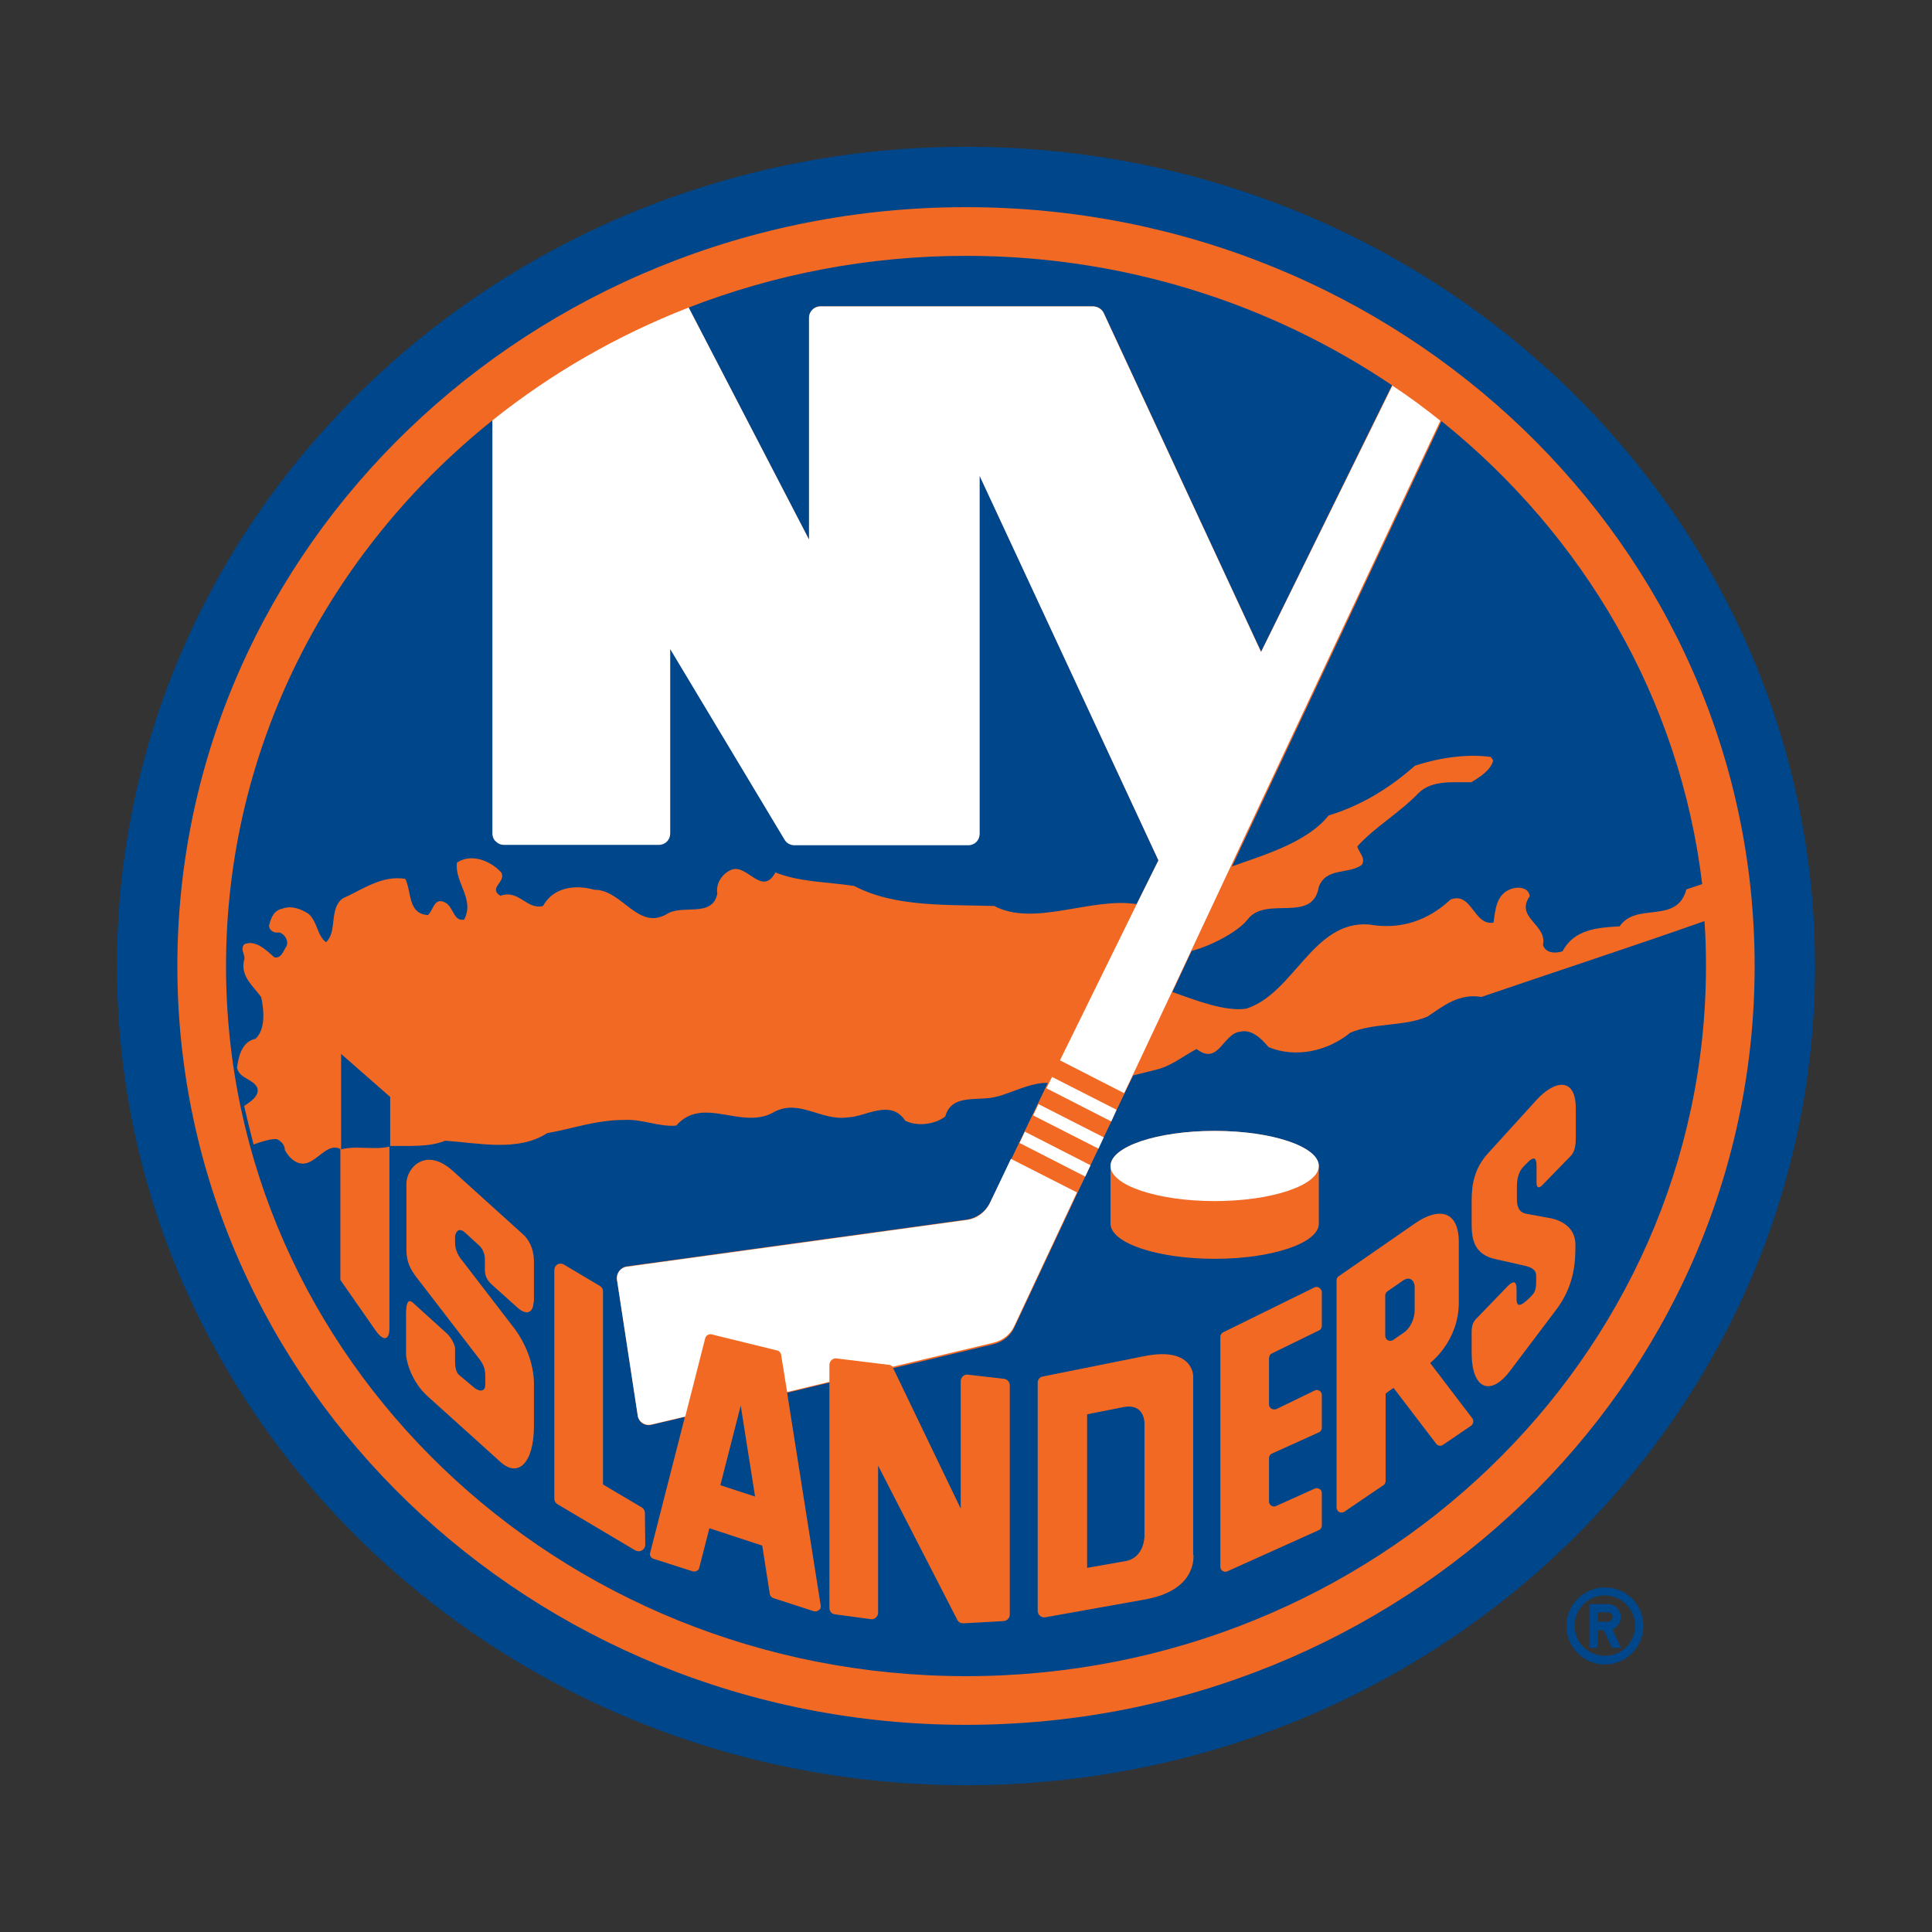 <?xml version="1.0" encoding="utf-8"?>
<!-- Generator: Adobe Illustrator 26.0.2, SVG Export Plug-In . SVG Version: 6.00 Build 0)  -->
<svg version="1.1" id="Layer_1" xmlns="http://www.w3.org/2000/svg" xmlns:xlink="http://www.w3.org/1999/xlink" x="0px" y="0px"
	 viewBox="0 0 512 512" style="enable-background:new 0 0 512 512;" xml:space="preserve">
<rect x="0" y="0" width="512" height="512" fill="#333333" stroke="none"/>
<style type="text/css">
	.st0{fill:#00468B;}
	.st1{fill:#F26924;}
	.st2{fill:#FFFFFF;}
</style>
<g>
	<path class="st0" d="M425.3,420.7c-5.6,0-10.2,4.6-10.2,10.2c0,5.6,4.6,10.2,10.2,10.2c5.6,0,10.2-4.6,10.2-10.2
		C435.5,425.2,431,420.7,425.3,420.7L425.3,420.7z M425.3,438.8c-3.2,0-6.2-1.9-7.4-4.9c-0.4-1-0.6-2-0.6-3.1c0-4.4,3.6-8,8-8
		c4.4,0,8,3.6,8,8C433.3,435.3,429.8,438.8,425.3,438.8L425.3,438.8z M429.5,428.5c0-0.9-0.4-1.8-1-2.4c-0.6-0.6-1.5-1-2.4-1h-4.9
		v11.6h2.2v-4.7h1.6l2.2,4.7h2.4l-2.3-4.9C428.6,431.3,429.5,430,429.5,428.5L429.5,428.5z M426.1,429.8h-2.7v-2.5h2.7
		c0.7,0,1.3,0.6,1.3,1.3C427.3,429.2,426.8,429.8,426.1,429.8z"/>
	<path class="st0" d="M256,38.9C131.7,38.9,31,136.1,31,256c0,119.9,100.7,217.1,225,217.1c124.3,0,225-97.2,225-217.1
		C481,136.1,380.3,38.9,256,38.9L256,38.9z"/>
	<path class="st1" d="M256,54.9C140.6,54.9,47,145,47,256c0,111,93.6,201.1,209,201.1c115.4,0,209-90,209-201.1
		C465,145,371.4,54.9,256,54.9L256,54.9z"/>
	<path class="st0" d="M103.4,303.8v-13.1l-13-11.4v25.3C94.4,303.5,99.3,304.9,103.4,303.8z"/>
	<path class="st0" d="M451.7,244.1c-18.4,6.5-41.3,14-59.1,20.1c-6-1-10.1,2.4-14.3,5.2c-6.3,2.7-14.3,1.6-20.5,4.3
		c-5.8,4.8-14.4,6.8-21.6,3.8c-1.9-2.2-4.4-4.8-7.5-4.1c-4.7,0.5-5.7,9.1-11.6,4.6c-3.6,1.9-6.8,4.6-10.8,5.5l-6,1.5l-2.3,4.8
		l-2.1,4.4l-1.4,3l-2.1,4.4l-1.4,3l-2.1,4.4l-1.4,3l-2.1,4.4l-16.6,35.4c-1,2.2-3,3.8-5.4,4.4l-26.8,6.4c0.1,0.1,0.3,0.2,0.3,0.4
		l17.7,36.8V366c0-0.5,0.2-0.9,0.6-1.3c0.4-0.3,0.8-0.5,1.3-0.4l9.6,1.1c0.8,0.1,1.5,0.8,1.5,1.7v60.8c0,0.9-0.7,1.6-1.6,1.7
		l-10.7,0.6c-0.7,0-1.3-0.3-1.6-0.9l-21-40.9v39c0,0.5-0.2,0.9-0.6,1.3c-0.4,0.3-0.8,0.5-1.3,0.4l-9.6-1.3c-0.8-0.1-1.4-0.8-1.4-1.7
		v-59.7l-11.2,2.7l8.9,56.4c0.1,0.5-0.1,0.9-0.5,1.2c-0.4,0.3-0.8,0.4-1.3,0.3l-10.8-3.5c-0.5-0.2-0.8-0.6-0.9-1.1l-2-12.8L188,405
		l-2.7,10.5c-0.1,0.4-0.3,0.7-0.7,0.8c-0.3,0.2-0.7,0.2-1.1,0.1l-10.3-3.3c-0.7-0.2-1.1-0.9-0.9-1.6l9.2-36l-8.9,2.1
		c-1.3,0.3-2.6-0.2-3.2-1.3c-0.2-0.4-0.4-0.7-0.4-1.2l-5.5-36c-0.1-0.8,0.1-1.6,0.6-2.3c0.5-0.6,1.2-1.1,2-1.2l90.1-12.4
		c2.6-0.4,4.9-2,6.1-4.4l5.7-11.6l2.1-4.4l1.4-2.9l2.1-4.4l1.4-2.9l2.1-4.4l0.6-1.2c-4.2-0.3-10.3,2.9-13.5,3.6
		c-4.8,1.4-12-1-13.7,5.3c-2.8,2.1-7.4,2.7-10.6,1.1c-3.9-5.9-10.6-1-15.1-0.9c-7.1,1.1-12.8-4.9-19.5-1.5
		c-8.6,5.2-18.9-4.5-26.1,3.7c-4.6,0.4-8.9-1.8-13.9-1.5c-7.3,0-13.5,2.3-20.3,3.5c-7.7,5-18.2,2.6-27,2c-4.4,1.8-9.9,1.3-14.8,1.4
		v48.4c0,2.9-1.5,3.7-3.8,0.3l-9.2-13.2v-34.7c-3-1.6-5.5,2.3-8.3,3.5c-2.8,1.3-5.2-1-6.4-3.2c0-1.2-0.8-2.3-2.1-2.9
		c-1.4-0.2-4,0.6-6.2,1.4c-0.9-3.4-1.7-6.8-2.5-10.2c1.8-1.2,4.1-2.7,3.5-4.8c-1.2-2.5-4.6-2.3-5.4-5.3c0.4-3,1.3-7,4.9-7.7
		c2.7-2.5,2.3-7.6,1.5-11.1c-2.4-3.2-5.7-5.7-4.4-10.2c0-1.2-1.2-2.7,0-3.8c2.9-1.2,5.8,1.6,7.9,3.5c1.9,0.4,2.4-1.8,3.2-2.9
		c0.7-1.5-0.5-3.4-2-3.7c-1.3,0.3-2.6-0.6-2.6-1.8c0.5-2,1.2-4,3.5-4.5c2.5-0.9,5,0.1,7,1.4c2.4,2.2,2.2,5.7,4.6,7.5
		c3.1-2.9,0.7-8.8,4.4-11.6c5.2-2.3,10.3-6.2,16.6-5.2c1.7,3.3,0.6,9.3,6,9.6c1.5-1.3,1.6-4.7,4.4-3.4c2.4,1,2.3,5.2,5.2,4.6
		c2.9-5.4-2.6-9.9-1.9-15.1c3.9-2.6,9.1-0.4,11.8,2.7c1.2,2.5-3.6,4-0.3,6.1c4.9-1.8,7,3.8,11.3,2.7c2.8-5.1,8.7-5.7,13.6-4.3
		c7.3-0.1,11.5,10.8,19.1,6.5c4.1-2.8,12.2,1.1,13.5-5.5c-0.5-2.9,1.6-5.6,4-6.4c4.1-1.2,7.9,7.2,11.4,0.8
		c6.4,2.6,13.9,2.5,20.9,3.6c10.8,5.7,24.9,4.9,37.1,5.3c10.6,5.6,25.6-2.4,37.7-0.5L307,228l-47.4-102.1v94.9c0,1.7-1.3,3-3,3
		h-46.1c-1.1,0-2-0.6-2.6-1.5l-30.3-50.5v48.9c0,1.7-1.3,3-3,3h-41.1c-0.8,0-1.6-0.3-2.1-0.9c-0.6-0.6-0.9-1.3-0.9-2.1V111.4
		C87.4,145.9,59.9,197.9,59.9,256c0,103.9,87.8,188.2,196.1,188.2c108.3,0,196.1-84.3,196.1-188.2C452.1,252,452,248,451.7,244.1
		L451.7,244.1z M141.4,345c0,2.3-1.4,4.1-4.3,1.5l-6.8-6.1c-1.4-1.3-1.8-2.5-1.8-4v-2.6c0-1.6-0.6-2.9-1.6-3.8l-3.6-3.3
		c-2.2-2-2.7,0.8-2.7,0.8v1.9c0,2.2,1.3,3.9,1.3,3.9l14.3,18.6c2.9,3.8,5.3,9.3,5.3,14.9v11.1c0,9.7-4.1,13.8-8.8,9.6l-19.4-17.5
		c-4-3.6-5.7-8.9-5.7-11.5v-10.1c0-3.3,0.6-4.3,1.9-3.1l8.5,7.7c1.3,1,2.6,3.2,2.6,4.4v2.2c0,1.8-0.1,3.9,1.2,4.9l3.7,3.1
		c1.3,1.2,3.1,1.4,3.1-0.6v-2.5c0-1.5-0.4-2.7-1.3-4l-17-22.1c-1.5-2-2.6-3.9-2.6-7.3v-17.4c0-4.2,5.1-9.9,12.3-3.4l18.7,16.9
		c1.2,1.1,2.8,3.4,2.8,7.2V345L141.4,345z M171,409.4c0,0.9-0.8,1.7-1.7,1.7c-0.3,0-0.6-0.1-0.9-0.2l-20.7-12.3
		c-0.5-0.3-0.8-0.9-0.8-1.4v-60.6c0-0.6,0.3-1.2,0.8-1.5c0.5-0.3,1.2-0.3,1.7,0l9.6,5.7c0.5,0.3,0.8,0.8,0.8,1.4v51.2l10.3,6.1
		c0.5,0.3,0.8,0.9,0.8,1.4L171,409.4L171,409.4z M316.3,412.1c0,1.7,0,9.5-13,11.8l-26.3,4.7c-0.5,0.1-1-0.1-1.4-0.4
		c-0.4-0.3-0.6-0.8-0.6-1.3v-60.5c0-0.8,0.6-1.5,1.3-1.6l26.9-5.4c13-2.6,13,5.2,13,5.2V412.1z M294.3,324.3V309
		c0-5.1,12.3-9.3,27.6-9.3c15.2,0,27.6,4.2,27.6,9.3v15.3c0,5.1-12.3,9.3-27.6,9.3C306.7,333.6,294.3,329.4,294.3,324.3L294.3,324.3
		z M350.3,351.4c0,0.5-0.3,1-0.8,1.2l-12.5,6.1c-0.2,0.1-0.4,0.3-0.5,0.5c-0.1,0.2-0.2,0.5-0.2,0.7v12.3c0,0.7,0.6,1.3,1.3,1.3
		c0.2,0,0.5,0,0.7-0.1l10.1-4.9c0.4-0.2,0.9-0.2,1.3,0.1c0.4,0.2,0.6,0.7,0.6,1.1v8.7c0,0.5-0.3,1-0.8,1.2l-12.4,5.6
		c-0.5,0.2-0.8,0.7-0.8,1.2v11.5c0,0.4,0.2,0.9,0.6,1.1c0.4,0.3,0.9,0.3,1.3,0.1l10.2-4.6c0.4-0.2,0.9-0.1,1.3,0.1
		c0.4,0.2,0.6,0.7,0.6,1.1v8.6c0,0.5-0.3,1-0.8,1.2l-24.2,10.9c-0.4,0.2-0.9,0.2-1.3-0.1c-0.4-0.2-0.6-0.7-0.6-1.1v-60.9
		c0-0.5,0.3-1,0.7-1.2l24.2-11.9c0.6-0.3,1.4-0.1,1.8,0.6c0.1,0.2,0.2,0.4,0.2,0.6V351.4L350.3,351.4z M389.9,377.8l-7.5,5.1
		c-0.6,0.4-1.4,0.3-1.8-0.3l-11.3-14.8l-2.1,1.5v23.2c0,0.4-0.2,0.9-0.6,1.1l-10.3,7c-0.4,0.3-0.9,0.3-1.4,0.1
		c-0.2-0.1-0.4-0.3-0.5-0.5c-0.1-0.2-0.2-0.4-0.2-0.7v-60.2c0-0.4,0.2-0.9,0.6-1.1l20.2-14c6.2-4.3,11.6-3.5,11.6,5v16
		c0,10.3-7.6,16-7.6,16l11.2,14.7C390.6,376.5,390.5,377.3,389.9,377.8C389.9,377.8,389.9,377.8,389.9,377.8L389.9,377.8
		L389.9,377.8z M417.6,301.6c0,1.4-0.1,3.5-1.4,4.8l-7.6,7.8c-0.9,0.9-1.4,0.3-1.4-0.6v-4.7c0-2.3-0.9-2.3-2.2-1l-1.2,1.2
		c-1.8,1.8-1.8,4.5-1.8,5.4v3.3c0,2.1,0.6,3.6,2.7,3.9l6,1.1c2.9,0.5,6.8,2.4,6.8,7c0,3.9,0,10.6-5.1,17.3l-12.3,16.3
		c-5.1,6.7-10.1,4.8-10.1-4.9V353c0-1.7,0.4-2.8,1.4-3.7l8.2-8.5c1.4-1.4,2.3-1.4,2.3,0.8v2.7c0,3.1,2.4,0.6,3.5-0.4
		c1.1-1.1,1.7-1.7,1.7-4.2v-1.6c0-1.7-1.3-2.3-3.6-2.8l-7.1-1.6c-5.6-1.2-6.4-5-6.4-9.3v-6.1c0-4.6,0.8-8.6,4.1-12.4l13.1-14.4
		c4.8-5.3,10.4-6.1,10.4,2.2V301.6L417.6,301.6z"/>
	<path class="st0" d="M200.1,396.6l-3.8-24.1l-5.4,21.1L200.1,396.6z M371.9,339.3l-4.2,2.9c-0.4,0.3-0.6,0.7-0.6,1.1V354
		c0,0.5,0.3,1,0.7,1.2c0.4,0.2,1,0.2,1.4-0.1l2.9-2c1.6-1.1,2.8-3.6,2.8-5.8v-6.2C374.9,339.3,373.6,338.2,371.9,339.3L371.9,339.3z
		 M297.7,372.9l-9.6,1.9v40.7l10.2-1.8c5-0.9,5-6.6,5-6.6v-30C303.3,377,303.3,371.8,297.7,372.9L297.7,372.9L297.7,372.9z
		 M214.4,84.2c0-1.7,1.4-3,3-3c0,0,0,0,0,0h72.4c1.2,0,2.2,0.7,2.7,1.7l41.7,89.8l34.7-70.6C337,80.6,298.1,67.8,256,67.8
		c-26,0-50.8,4.9-73.5,13.7l31.9,61.5L214.4,84.2L214.4,84.2z M352.1,216.1c8.3-2.5,15.9-7,22.9-13.2c6.2-2,13.4-3.2,20.1-2.3
		l0.6,0.9c-0.5,2.5-3.6,4.5-5.8,5.8c-4.7,0.1-10.4-0.7-14,2.9c-5.1,5.3-11.5,8.9-16.2,14.1c0.4,1.7,2.3,3,1.2,4.9
		c-3.6,2.6-9.4,0.6-11.4,5.8c-1.6,9.9-14,2.2-18.9,8.7c-2.4,3.1-9.4,6.9-14.8,8.3l-5.1,10.9c5.9,2.1,14.1,5.3,19.6,4.4
		c12.7-4.1,17.6-23.4,32.5-22.3c8.4,1.5,15.7-1.1,21.6-6.6c5.7-2.2,6.1,7,11.4,6.1c0.5-3.4,0.7-7.5,4.6-8.9c1.8-0.7,4.7-0.5,5,1.9
		c-4,5.7,4.7,7.5,3.5,12.9c0.7,2.3,3.4,2.3,5.2,1.7c3-5.8,9.3-6.3,15.1-6.6c4.5-6.6,15.2-0.4,17.7-9.8l4.2-1.4
		c-5.9-49.2-31.5-92.5-69.1-122.7l-55.5,118C334.6,226.7,346.4,223.3,352.1,216.1L352.1,216.1z"/>
	<path class="st2" d="M262.3,318.9c-1.2,2.4-3.5,4.1-6.1,4.4l-90.1,12.4c-1.6,0.2-2.8,1.7-2.6,3.4c0,0,0,0,0,0l5.5,36
		c0.1,0.8,0.6,1.6,1.3,2c0.7,0.5,1.6,0.6,2.4,0.4l8.9-2.1l5.3-20.8c0.2-0.7,0.9-1.1,1.6-1c0,0,0,0,0,0l17.5,4.3
		c0.5,0.1,0.9,0.6,1,1.1l1.6,9.9l11.2-2.7v-4.5c0-0.5,0.2-0.9,0.6-1.3c0.4-0.3,0.8-0.5,1.3-0.4l13.9,1.7c0.4,0,0.7,0.3,1,0.5
		l26.8-6.4c2.4-0.6,4.4-2.2,5.4-4.4l16.6-35.4l-17.5-8.9L262.3,318.9L262.3,318.9z M270.2,302.9l17.4,8.9l1.4-3l-17.4-8.9
		L270.2,302.9z M295.9,294.1l-17.1-8.7l-0.9,1.8l-0.6,1.2l17.2,8.8L295.9,294.1L295.9,294.1z M273.8,295.6l17.3,8.8l1.4-3l-17.3-8.8
		L273.8,295.6L273.8,295.6z M334.2,172.8l-41.7-89.8c-0.5-1.1-1.6-1.7-2.7-1.8h-72.4c-1.7,0-3,1.4-3,3c0,0,0,0,0,0V143l-31.9-61.5
		c-19,7.4-36.5,17.5-52,29.9v109.5c0,0.8,0.3,1.6,0.9,2.1c0.6,0.6,1.3,0.9,2.1,0.9h41.1c1.7,0,3-1.3,3-3v-48.9l30.3,50.5
		c0.5,0.9,1.5,1.5,2.6,1.5h46.1c1.7,0,3-1.3,3-3v-94.9L307,228l-5.7,11.5L280.9,281l17,8.7l2.3-4.8l10.4-22.1l5.1-10.9l10.5-22.4
		l55.5-118c-4.1-3.3-8.3-6.4-12.7-9.3L334.2,172.8L334.2,172.8z M321.9,318.3c15.2,0,27.6-4.2,27.6-9.3s-12.3-9.3-27.6-9.3
		s-27.6,4.2-27.6,9.3S306.7,318.3,321.9,318.3z"/>
</g>
</svg>
